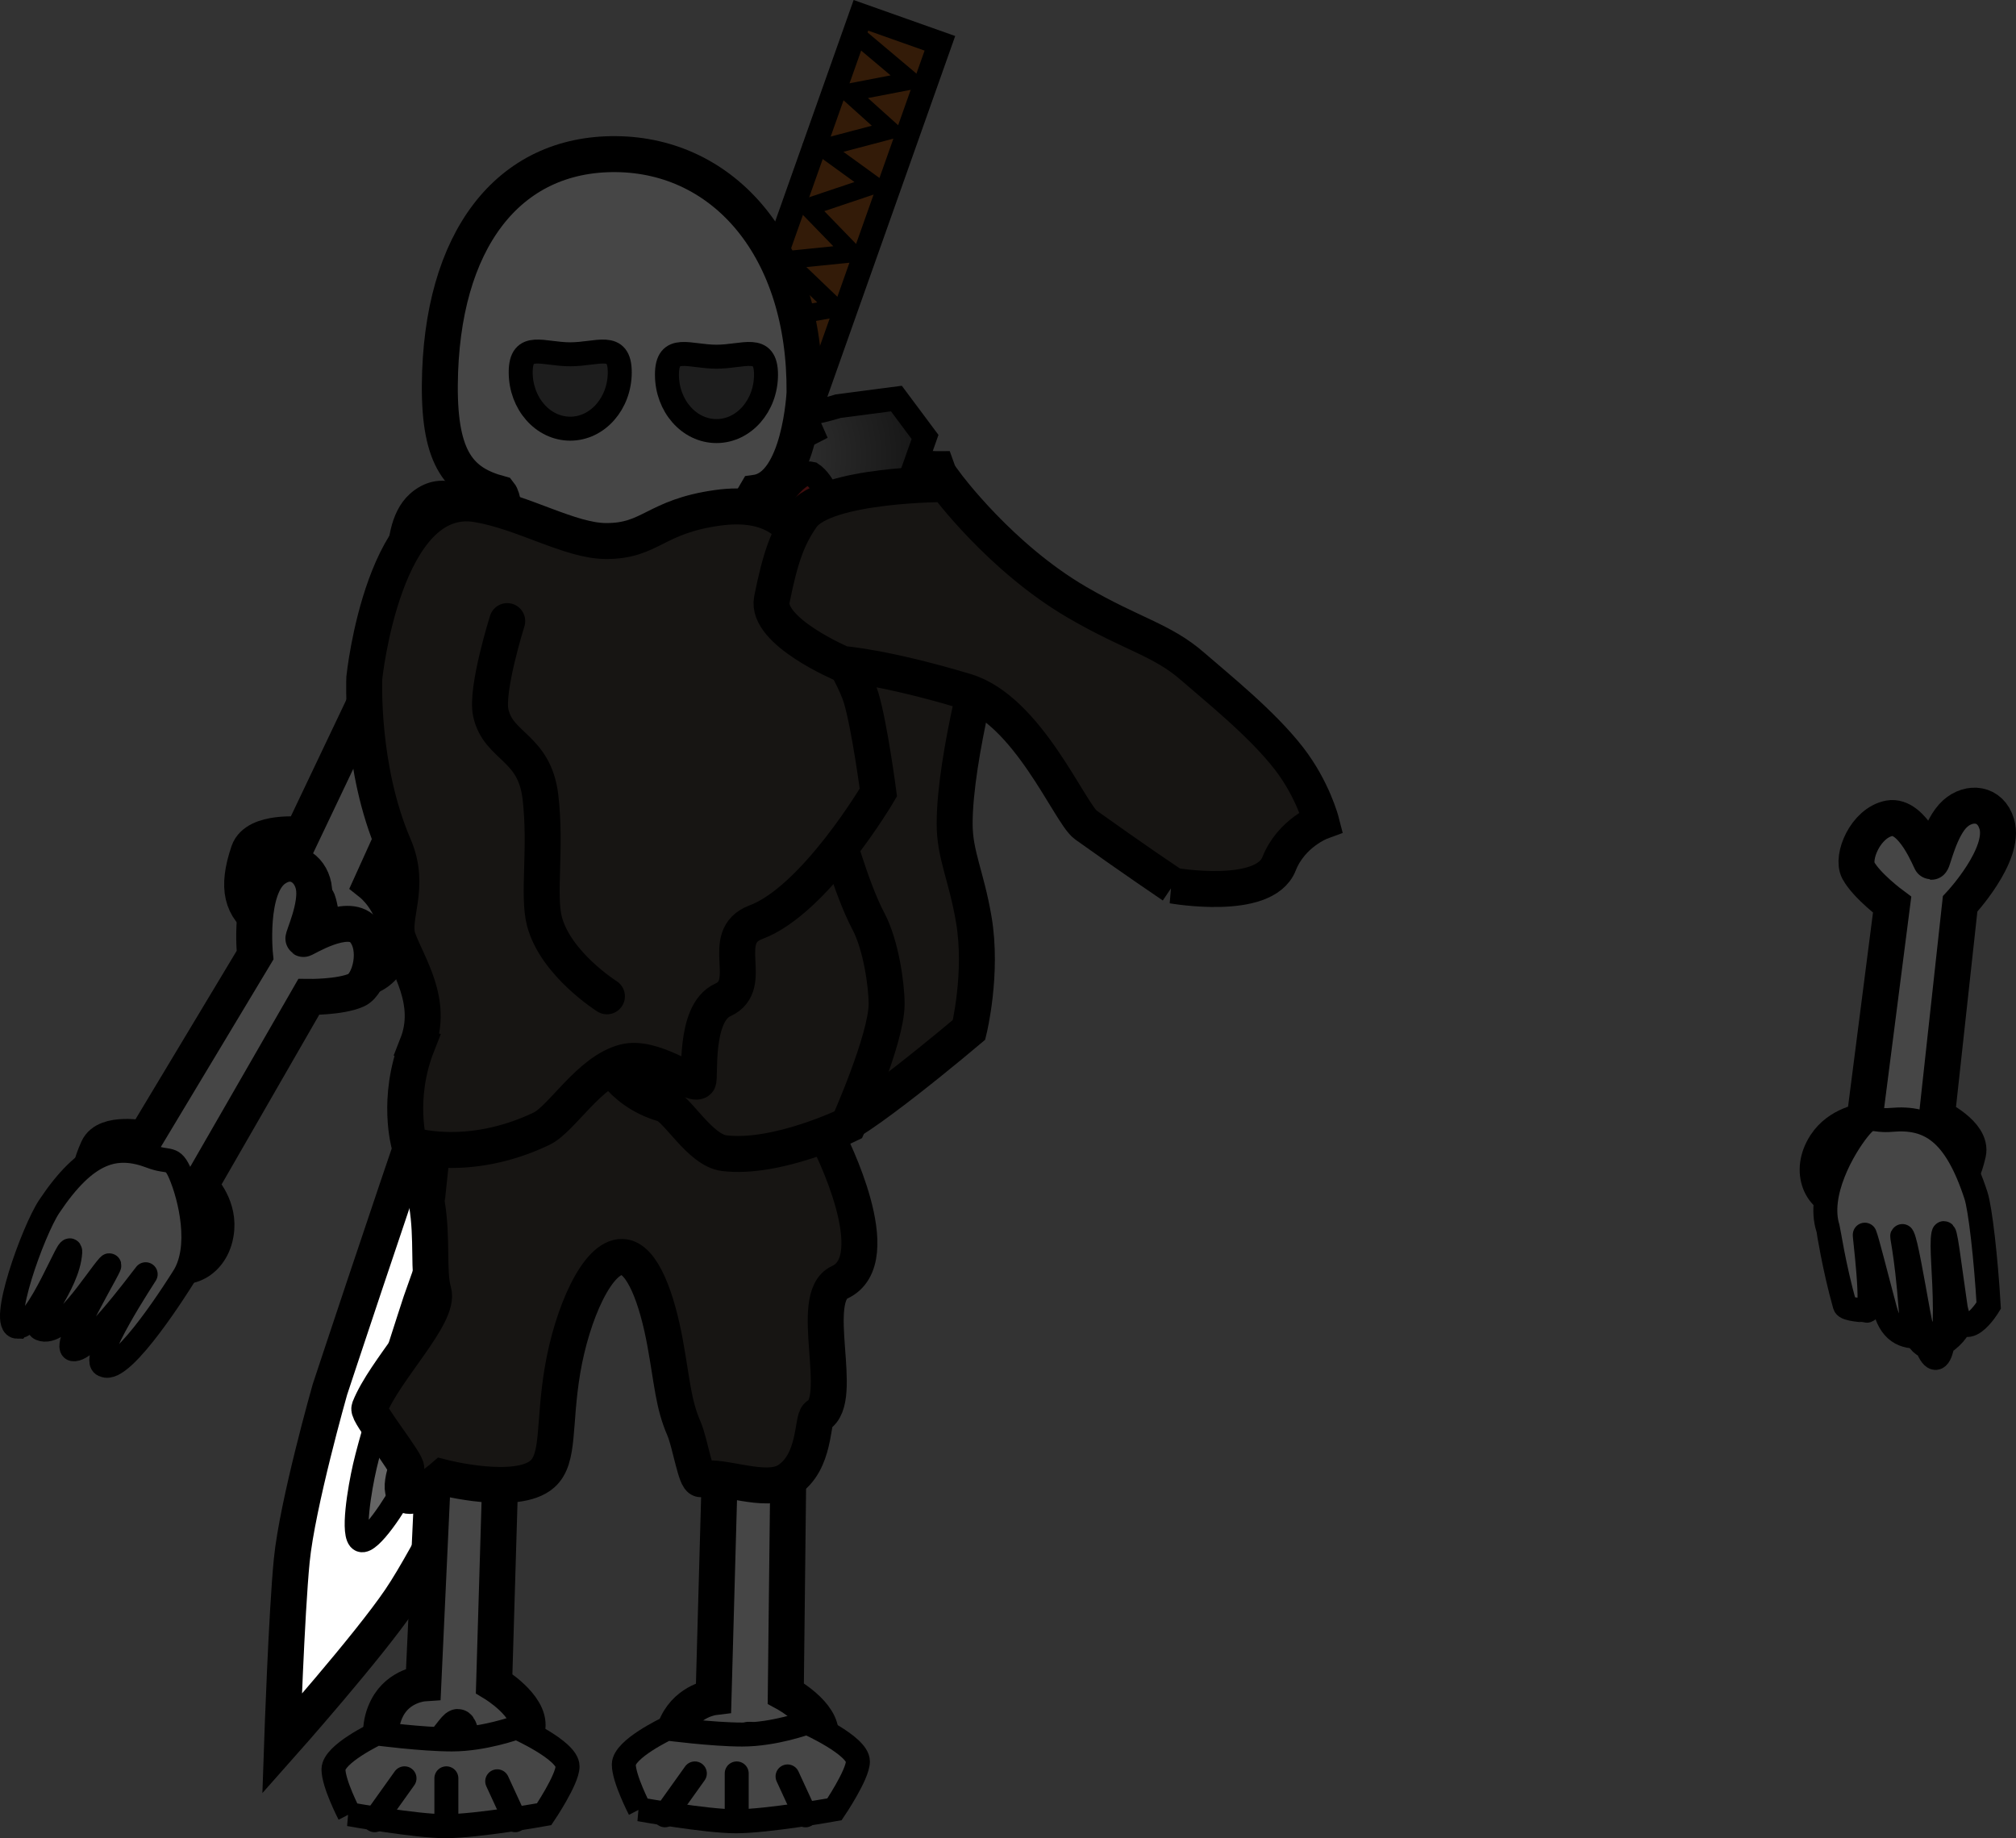 <svg version="1.1" xmlns="http://www.w3.org/2000/svg" xmlns:xlink="http://www.w3.org/1999/xlink" width="84.087" height="76.66" viewBox="0,0,84.087,76.66"><rect x="0" y="0" width="84.087" height="76.66" fill="#333333" stroke="none"/><defs><linearGradient x1="245.923" y1="139.353" x2="247.625" y2="134.955" gradientUnits="userSpaceOnUse" id="color-1"><stop offset="0" stop-color="#320000"/><stop offset="1" stop-color="#ff0000"/></linearGradient><radialGradient cx="256.08" cy="146.441" r="8.394" gradientUnits="userSpaceOnUse" id="color-2"><stop offset="0" stop-color="#a2a2a2"/><stop offset="1" stop-color="#747474"/></radialGradient><radialGradient cx="246.236" cy="137.671" r="6.686" gradientUnits="userSpaceOnUse" id="color-3"><stop offset="0" stop-color="#383838"/><stop offset="1" stop-color="#181818"/></radialGradient><linearGradient x1="246.01" y1="138.176" x2="247.585" y2="133.732" gradientUnits="userSpaceOnUse" id="color-4"><stop offset="0" stop-color="#320000"/><stop offset="1" stop-color="#ff0000"/></linearGradient><radialGradient cx="245.724" cy="169.785" r="7.238" gradientUnits="userSpaceOnUse" id="color-5"><stop offset="0" stop-color="#a2a2a2"/><stop offset="1" stop-color="#747474"/></radialGradient><radialGradient cx="234.773" cy="170.179" r="7.07" gradientUnits="userSpaceOnUse" id="color-6"><stop offset="0" stop-color="#a2a2a2"/><stop offset="1" stop-color="#747474"/></radialGradient><radialGradient cx="241.103" cy="153.264" r="10.211" gradientUnits="userSpaceOnUse" id="color-7"><stop offset="0" stop-color="#6e6e6e"/><stop offset="1" stop-color="#a2a2a2"/></radialGradient></defs><g transform="translate(-215.022,-118.669)"><g data-paper-data="{&quot;isPaintingLayer&quot;:true}" fill-rule="nonzero" stroke="#000000" stroke-linejoin="miter" stroke-miterlimit="10" stroke-dasharray="" stroke-dashoffset="0" style="mix-blend-mode: normal"><path d="M250.24,162.62l-0.8,-16.8l6.8,-0.6c0,0 -1.4,4.967 -1.4,7.8c0,1.309 0.485,2.153 0.799,4c0.38,2.244 -0.199,4.6 -0.199,4.6c0,0 -4.965,4.2 -5.8,4.2c-1.908,0 0.6,-3.2 0.6,-3.2z" fill="#171513" stroke-width="1.5" stroke-linecap="butt"/><path d="M248.849,137.957l-2.926,1.396l-1.224,-3.002l2.926,-1.396z" fill="url(#color-1)" stroke-width="1" stroke-linecap="butt"/><path d="M232.098,144.072c0,0 -0.645,-3.206 0.524,-4.25c0.812,-0.725 1.731,-0.248 1.992,0.63c0.285,0.961 -0.309,2.572 -0.246,2.606c0.04,0.022 1.991,-1.513 2.858,-0.723c0.867,0.79 0.584,2.594 -0.055,2.954c-0.753,0.425 -2.274,0.553 -2.274,0.553l-4.384,9.676c0,0 0.97,0.771 0.996,1.985c0.033,1.57 -1.253,2.31 -2.078,1.845c-0.825,-0.465 -1.029,-3.047 -1.184,-3.161c-0.147,-0.109 -1.363,1.569 -2.244,0.956c-0.881,-0.613 -1.133,-1.413 -0.614,-2.945c0.313,-0.921 2.229,-0.714 2.229,-0.714z" data-paper-data="{&quot;index&quot;:null}" fill="#464646" stroke-width="1.5" stroke-linecap="butt"/><path d="M225.659,158.506c0,0 -0.285,-2.786 0.799,-3.58c0.752,-0.551 1.496,-0.068 1.646,0.702c0.163,0.842 -0.476,2.166 -0.426,2.201c0.032,0.022 1.822,-1.124 2.496,-0.379c0.674,0.745 0.283,2.259 -0.291,2.513c-0.677,0.3 -1.984,0.283 -1.984,0.283l-4.538,7.885c0,0 0.763,0.738 0.685,1.774c-0.102,1.341 -1.259,1.865 -1.924,1.401c-0.664,-0.464 -0.625,-2.682 -0.748,-2.792c-0.116,-0.105 -1.292,1.225 -1.992,0.629c-0.7,-0.596 -0.849,-1.298 -0.279,-2.561c0.343,-0.76 1.959,-0.424 1.959,-0.424z" data-paper-data="{&quot;index&quot;:null}" fill="#464646" stroke-width="1.5" stroke-linecap="butt"/><path d="M215.749,174c-0.782,-0.004 0.65,-4.004 1.328,-5.018c1.547,-2.312 2.771,-2.644 4.253,-2.079c0.761,0.29 0.879,-0.048 1.214,0.733c0.398,0.93 0.942,3.084 0.101,4.34c-0.047,0.07 -2.49,4.011 -3.275,3.629c-0.7,-0.146 1.795,-3.879 1.727,-3.792c-0.408,0.521 -2.424,3.234 -3.025,3.126c-0.512,-0.092 1.815,-3.847 1.479,-3.475c-0.548,0.606 -1.978,2.994 -2.841,2.62c-0.415,-0.18 1.146,-1.781 1.241,-3.18c0.049,-0.719 -1.311,3.099 -2.201,3.095z" data-paper-data="{&quot;index&quot;:null}" fill="#464646" stroke-width="1" stroke-linecap="butt"/><path d="M260.865,146.343c0,0 1.04,-1.282 1.786,-0.911c1.24,0.618 1.569,1.256 1.403,2.161c-0.166,0.904 -1.917,0.617 -1.941,0.772c-0.025,0.163 1.408,1.856 1.187,2.636c-0.221,0.78 -1.45,1.106 -2.376,0.131c-0.716,-0.753 -0.592,-1.807 -0.592,-1.807l-8.501,-3.239c0,0 -1.002,0.839 -1.716,1.035c-0.605,0.166 -1.866,-0.76 -1.815,-1.763c0.051,-1.003 2.162,-1.246 2.173,-1.284c0.017,-0.059 -1.315,-0.68 -1.721,-1.436c-0.371,-0.691 -0.1,-1.536 0.831,-1.585c1.341,-0.07 2.882,2.268 2.882,2.268z" data-paper-data="{&quot;index&quot;:null}" fill="url(#color-2)" stroke-width="1.5" stroke-linecap="butt"/><path d="M295.807,165.243c0,0 1.49,0.711 1.303,1.523c-0.311,1.35 -0.854,1.819 -1.772,1.869c-0.918,0.05 -1.048,-1.72 -1.205,-1.706c-0.164,0.014 -1.475,1.803 -2.285,1.771c-0.81,-0.032 -1.414,-1.15 -0.684,-2.279c0.564,-0.873 1.619,-0.998 1.619,-0.998l1.159,-9.023c0,0 -1.051,-0.778 -1.408,-1.426c-0.303,-0.55 0.302,-1.992 1.289,-2.177c0.987,-0.185 1.718,1.81 1.757,1.812c0.061,0.003 0.353,-1.438 0.993,-2.01c0.585,-0.523 1.47,-0.457 1.735,0.437c0.382,1.287 -1.53,3.333 -1.53,3.333z" data-paper-data="{&quot;index&quot;:null}" fill="#464646" stroke-width="1.5" stroke-linecap="butt"/><path d="M296.569,173.043c-0.25,-1.721 -0.42,-3.232 -0.49,-2.901c-0.099,0.473 0.062,1.728 0.063,3.135c0.002,2.671 -0.644,2.69 -1.111,0.12c-0.281,-1.547 -0.509,-2.876 -0.645,-3.151c-0.102,-0.205 0.145,0.524 0.333,3.059c0.224,3.016 2.239,0.698 1.958,0.67c-0.348,-0.034 -2.48,1.356 -3.022,-0.665c-0.403,-1.504 -0.745,-2.887 -0.852,-3.148c-0.037,-0.09 0.413,3.29 0.063,3.169c-0.05,-0.017 -0.846,-0.038 -0.898,-0.221c-0.454,-1.609 -0.686,-3.169 -0.7,-3.211c-0.468,-1.438 0.64,-3.363 1.277,-4.15c0.534,-0.661 0.556,-0.303 1.367,-0.376c1.579,-0.142 2.667,0.51 3.528,3.156c0.179,0.55 0.413,2.605 0.53,4.591c0,0 -1.121,1.87 -1.404,-0.076z" data-paper-data="{&quot;index&quot;:null}" fill="#464646" stroke-width="1" stroke-linecap="butt"/><g data-paper-data="{&quot;index&quot;:null}"><path d="M250.229,137.772c0,0 -7.683,21.181 -10.45,28.808c-1.822,5.023 -4.636,12.46 -4.636,12.46c0,0 -2.181,4.495 -3.423,6.329c-1.341,1.981 -4.933,6.026 -4.933,6.026c0,0 0.185,-5.425 0.404,-7.647c0.232,-2.354 1.59,-7.124 1.59,-7.124c0,0 2.463,-7.452 4.194,-12.455c2.643,-7.64 10.019,-28.96 10.019,-28.96z" fill="#ffffff" stroke-width="1.5" stroke-linecap="butt"/><path d="M247.019,139.324l-12.245,34.556c0,0 -2.031,5.091 -2.832,6.705c-0.415,0.838 -1.495,2.458 -1.861,2.313c-0.396,-0.157 -0.055,-2.15 0.157,-3.072c0.433,-1.879 2.1,-6.944 2.1,-6.944l12.202,-34.437z" fill="#656565" stroke-width="1" stroke-linecap="butt"/><path d="M254.225,120.475l-6.105,17.228l-3.294,-1.167l6.105,-17.228z" fill="#331b08" stroke-width="1" stroke-linecap="butt"/><path d="M250.709,120.093l2.304,1.939l-2.601,0.501l1.741,1.565l-2.814,0.742l2.131,1.545l-2.75,0.923l1.868,1.927l-2.778,0.281l2.095,2.007l-3.141,0.55l2.265,1.538l-3.124,0.921l2.258,1.907" fill="none" stroke-width="0.75" stroke-linecap="round"/><path d="M252.777,142.259l-3.038,-1.167l-1.459,0.648c0,0 -0.341,-1.195 -0.697,-1.321c-0.969,-0.343 -3.935,-1.394 -3.935,-1.394l-1.471,0.642l-0.951,-1.489l-2.639,-0.947c0,0 -1.074,-2.082 -0.848,-2.719c0.271,-0.764 1.894,-1.544 1.894,-1.544c0,0 1.427,0.958 2.708,1.412c0.653,0.231 1.332,-0.155 2.13,0.128c0.876,0.31 1.433,1.761 2.298,2.067c0.811,0.287 1.94,-0.565 2.465,-0.379c0.942,0.334 1.515,1.074 2.523,1.431c1.06,0.376 2.533,0.36 2.533,0.36c0,0 0.723,1.936 0.472,2.646c-0.253,0.714 -1.985,1.625 -1.985,1.625z" fill="#3e0d0d" stroke-width="1" stroke-linecap="butt"/><path d="M253.605,136.892l-0.897,2.532l-2.403,2.858c0,0 -0.395,-3.176 -1.435,-3.858c-0.772,-0.197 -1.957,2.075 -1.957,2.075l-2.084,1.538l-0.946,-2.583c0,0 0.498,-2.489 0.021,-2.658c-0.836,-0.296 -3.27,2.162 -3.27,2.162l-0.53,-4l0.897,-2.532l2.276,-0.667l1.266,1.923c0,0 1.476,1.899 2.45,2.244c0.953,0.338 2.987,-0.317 2.987,-0.317l2.431,-0.318z" fill="url(#color-3)" stroke-width="1" stroke-linecap="butt"/><path d="M248.895,136.697l-2.884,1.479l-1.31,-2.965l2.884,-1.479z" fill="url(#color-4)" stroke-width="1" stroke-linecap="butt"/></g><path d="M247.797,189.292c0,0 1.562,0.85 1.453,1.79c-0.181,1.563 -0.68,2.098 -1.595,2.142c-0.915,0.043 -1.217,-2.014 -1.372,-2.001c-0.163,0.014 -1.304,2.07 -2.119,2.019c-0.815,-0.051 -1.528,-1.359 -0.906,-2.658c0.481,-1.004 1.526,-1.132 1.526,-1.132l0.29,-10.459c0,0 -1.128,-0.921 -1.549,-1.68c-0.357,-0.643 0.11,-2.308 1.081,-2.507c0.971,-0.199 1.896,2.131 1.936,2.134c0.062,0.005 0.215,-1.664 0.801,-2.318c0.536,-0.598 1.428,-0.506 1.781,0.536c0.508,1.501 -1.211,3.845 -1.211,3.845z" data-paper-data="{&quot;index&quot;:null}" fill="#464646" stroke-width="1.5" stroke-linecap="butt"/><path d="M235.632,188.883c0,0 1.513,0.916 1.39,1.831c-0.205,1.521 -0.704,2.02 -1.6,2.013c-0.896,-0.006 -1.154,-2.038 -1.307,-2.034c-0.16,0.005 -1.313,1.958 -2.11,1.864c-0.796,-0.094 -1.471,-1.413 -0.838,-2.653c0.489,-0.958 1.513,-1.028 1.513,-1.028l0.473,-10.231c0,0 -1.087,-0.962 -1.485,-1.728c-0.338,-0.649 0.149,-2.255 1.104,-2.398c0.954,-0.143 1.817,2.189 1.856,2.194c0.06,0.008 0.241,-1.619 0.826,-2.228c0.535,-0.557 1.407,-0.419 1.733,0.62c0.469,1.498 -1.255,3.703 -1.255,3.703z" data-paper-data="{&quot;index&quot;:null}" fill="#464646" stroke-width="1.5" stroke-linecap="butt"/><path d="M247.487,174.361c0,0 1.403,0.644 1.365,1.465c-0.064,1.364 -0.465,1.858 -1.255,1.95c-0.79,0.092 -1.173,-1.673 -1.307,-1.652c-0.141,0.021 -1.007,1.87 -1.716,1.874c-0.709,0.004 -1.404,-1.087 -0.942,-2.249c0.357,-0.898 1.254,-1.071 1.254,-1.071l-0.369,-9.077c0,0 -1.032,-0.731 -1.441,-1.363c-0.347,-0.536 -0.041,-2.006 0.788,-2.236c0.83,-0.23 1.769,1.733 1.803,1.734c0.054,0 0.088,-1.454 0.557,-2.055c0.429,-0.549 1.207,-0.523 1.574,0.359c0.529,1.27 -0.821,3.403 -0.821,3.403z" data-paper-data="{&quot;index&quot;:null}" fill="url(#color-5)" stroke-width="1.5" stroke-linecap="butt"/><path d="M235.934,174.892c0,0 1.284,0.843 1.148,1.633c-0.226,1.314 -0.674,1.73 -1.451,1.697c-0.777,-0.034 -0.938,-1.805 -1.07,-1.806c-0.139,-0.001 -1.201,1.658 -1.889,1.552c-0.688,-0.106 -1.232,-1.273 -0.644,-2.328c0.455,-0.816 1.345,-0.844 1.345,-0.844l0.731,-8.863c0,0 -0.913,-0.869 -1.235,-1.546c-0.273,-0.574 0.2,-1.952 1.033,-2.046c0.832,-0.094 1.508,1.956 1.541,1.962c0.052,0.009 0.26,-1.397 0.787,-1.907c0.482,-0.466 1.234,-0.32 1.484,0.593c0.36,1.314 -1.205,3.173 -1.205,3.173z" data-paper-data="{&quot;index&quot;:null}" fill="url(#color-6)" stroke-width="1.5" stroke-linecap="butt"/><path d="M238.698,159.939c0.386,-1.402 0.651,-1.814 0.856,-3.331c0.289,-2.258 -6.168,1.51 -5.903,-2.039c0.265,-3.548 5.849,-0.347 6.16,-2.298c-0.07,-3.167 -6.015,1.176 -6.089,-2.587c-0.075,-3.764 6.135,-0.306 6.267,-2.145c0.327,-1.625 -1.302,-1.238 -2.729,-1.59c-0.149,-0.037 -3.163,0.372 -3.582,-1.278c-0.455,-1.792 2.641,-1.829 2.641,-1.829c0,0 1.324,0.436 2.528,0.436c0.213,0 -0.085,-3.532 0.194,-3.54c0.663,-0.018 3.806,-0.039 3.806,-0.039c0,0 -0.188,3.421 0.146,3.421c1.674,0 3.086,-0.188 3.086,-0.188c0,0 1.99,0.551 2.081,1.729c0.049,0.633 -1.748,0.839 -3.314,1.253c-1.348,0.356 -2.624,-0.024 -2.677,1.319c-0.174,2.738 5.963,-1.397 6.043,2.31c0.08,3.706 -6.058,0.171 -6.007,2.636c-0.078,2.149 6.037,-0.921 5.99,2.357c-0.047,3.277 -6.053,-0.225 -5.984,2.138c0.003,1.145 0.157,2.211 0.404,3.331c1.014,4.602 4.631,-1.49 5.924,2.544c1.293,4.033 -0.707,2.797 -3.776,4.158c-1.044,0.463 -3.373,-2.829 -4.269,-2.664c-1.779,0.328 -2.788,2.778 -3.616,2.783c-2.209,0.014 -4.371,-0.79 -3.35,-4.068c0,0 0.413,-0.671 1.732,-1.032c1.019,-0.279 2.923,0.085 3.438,-1.788z" data-paper-data="{&quot;index&quot;:null}" fill="url(#color-7)" stroke-width="1.5" stroke-linecap="butt"/><path d="M245.383,143.996l-2.594,0.008l0.067,-1.717l-0.469,-0.009l-0.026,1.764l-2.73,-0.039l0.009,-1.746l-0.419,-0.006l-0.085,1.775l-2.314,-0.025c0,0 -0.491,-1.308 -0.486,-2c-0.303,-0.731 -0.189,-2.382 -0.479,-2.747c-1.638,-0.444 -2.514,-1.406 -2.49,-4.531c0.046,-6.026 2.844,-9.67 7.355,-9.626c4.511,0.045 7.903,3.918 7.857,9.944c0,0 -0.18,3.915 -2.019,4.175c-0.556,0.931 -0.553,1.666 -0.805,2.664z" fill="#464646" stroke-width="1.5" stroke-linecap="butt"/><path d="M242.84,134.296c0,-1.298 0.925,-0.751 2.066,-0.751c1.141,0 2.066,-0.548 2.066,0.751c0,1.298 -0.925,2.351 -2.066,2.351c-1.141,0 -2.066,-1.052 -2.066,-2.351z" fill="#1d1d1d" stroke-width="1" stroke-linecap="butt"/><g stroke-width="1"><path d="M229.589,194.331c0,0 -0.658,-1.27 -0.658,-1.871c0,-0.643 1.803,-1.497 1.803,-1.497c0,0 1.895,0.249 3.136,0.249c1.346,0 2.703,-0.499 2.703,-0.499c0,0 2.122,0.949 2.122,1.622c0,0.549 -0.977,1.996 -0.977,1.996c0,0 -2.784,0.499 -4.117,0.499c-1.258,0 -4.013,-0.499 -4.013,-0.499z" fill="#464646" stroke-linecap="butt"/><path d="M231.894,192.834l-1.247,1.746" fill="none" stroke-linecap="round"/><path d="M233.64,194.705v-1.871" fill="none" stroke-linecap="round"/><path d="M236.509,194.58l-0.748,-1.622" fill="none" stroke-linecap="round"/></g><g stroke-width="1"><path d="M241.699,194.127c0,0 -0.658,-1.27 -0.658,-1.871c0,-0.643 1.803,-1.497 1.803,-1.497c0,0 1.895,0.249 3.136,0.249c1.346,0 2.703,-0.499 2.703,-0.499c0,0 2.122,0.949 2.122,1.622c0,0.549 -0.977,1.996 -0.977,1.996c0,0 -2.784,0.499 -4.117,0.499c-1.258,0 -4.013,-0.499 -4.013,-0.499z" fill="#464646" stroke-linecap="butt"/><path d="M244.004,192.63l-1.247,1.746" fill="none" stroke-linecap="round"/><path d="M245.75,192.63v1.871" fill="none" stroke-linecap="round"/><path d="M248.619,194.377l-0.748,-1.622" fill="none" stroke-linecap="round"/></g><path d="M236.74,134.196c0,-1.298 0.925,-0.751 2.066,-0.751c1.141,0 2.066,-0.548 2.066,0.751c0,1.298 -0.925,2.351 -2.066,2.351c-1.141,0 -2.066,-1.052 -2.066,-2.351z" fill="#1d1d1d" stroke-width="1" stroke-linecap="butt"/><g fill="#171513" stroke-width="1.5" stroke-linecap="butt"><path d="M231.968,179.923c0.07,-0.219 -1.625,-2.302 -1.54,-2.519c0.637,-1.618 2.966,-3.889 2.675,-4.87c-0.236,-0.795 -0.03,-2.2 -0.276,-3.666c-0.043,-0.258 1.038,-8.951 1.038,-8.951c0,0 2.515,-6.187 2.814,-6.126c1.629,0.333 3.272,1.589 4.544,1.589c1.578,0 1.704,-1.055 3.913,-1.435c3.879,-0.668 3.317,4.334 3.317,4.334c0,0 1.453,2.662 1.748,3.891c0.303,1.262 -0.596,4.09 -0.596,4.09c0,0 2.524,4.931 0.437,5.889c-1.363,0.626 0.27,4.899 -0.91,5.554c-0.25,0.139 -0.067,1.947 -1.262,2.707c-0.92,0.585 -2.745,-0.266 -3.605,-0.05c-0.219,0.055 -0.457,-1.517 -0.717,-2.117c-0.448,-1.034 -0.481,-1.908 -0.787,-3.583c-0.327,-1.789 -0.937,-3.543 -1.783,-3.57c-1.035,-0.034 -2.096,2.37 -2.493,4.719c-0.385,2.28 -0.111,3.69 -0.843,4.336c-1.062,0.937 -4.156,0.135 -4.156,0.135c0,0 -2.265,1.968 -1.52,-0.356z" data-paper-data="{&quot;index&quot;:null}"/><path d="M240.203,162.554l3.4,-6.452l6.2,-3.024c0,0 0.7,2.619 1.44,4.011c0.519,0.975 0.76,2.644 0.76,3.45c0,1.461 -1.6,5.041 -1.6,5.041c0,0 -2.974,1.449 -5.173,1.182c-1.022,-0.124 -1.962,-1.883 -2.526,-2.046c-1.943,-0.56 -2.502,-2.161 -2.502,-2.161z"/><path d="M232.423,162.243c0.705,-1.79 -0.399,-3.33 -0.789,-4.402c-0.328,-0.901 0.57,-2.154 -0.175,-3.881c-1.41,-3.265 -1.242,-7.018 -1.242,-7.018c0,0 0.811,-7.889 4.709,-7.241c1.929,0.321 3.875,1.532 5.382,1.532c1.869,0 2.018,-1.017 4.635,-1.384c4.594,-0.644 3.929,4.178 3.929,4.178c0,0 1.721,2.566 2.07,3.751c0.359,1.217 0.716,3.942 0.716,3.942c0,0 -2.637,4.486 -5.108,5.41c-1.614,0.603 0.018,2.608 -1.38,3.241c-1.232,0.557 -0.919,3.319 -1.03,3.391c-0.283,0.183 -1.894,-1.106 -3.065,-0.803c-1.481,0.383 -2.619,2.379 -3.466,2.783c-3.109,1.482 -5.516,0.659 -5.516,0.659c0,0 -0.551,-1.917 0.332,-4.157z"/></g><path d="M263.942,155.602c0,0 -1.717,-1.159 -3.633,-2.531c-0.661,-0.473 -2.416,-4.791 -5.013,-5.572c-3.369,-1.013 -5.136,-1.139 -5.136,-1.139c0,0 -3.21,-1.354 -2.943,-2.689c0.356,-1.787 0.673,-2.628 1.255,-3.457c0.957,-1.364 6.011,-1.359 6.011,-1.359c0,0 2.256,3.067 5.466,4.935c2.31,1.344 3.536,1.553 4.823,2.677c1.029,0.898 2.882,2.375 4.012,3.834c1.002,1.294 1.347,2.636 1.347,2.636c0,0 -1.245,0.456 -1.763,1.764c-0.624,1.576 -4.428,0.901 -4.428,0.901z" fill="#171513" stroke-width="1.5" stroke-linecap="butt"/><path d="M240.337,160.22c0,0 -2.132,-1.341 -2.605,-3.121c-0.289,-1.086 0.083,-3.067 -0.169,-5.195c-0.249,-2.103 -1.752,-2.068 -2.07,-3.504c-0.215,-0.969 0.685,-3.828 0.685,-3.828" fill="none" stroke-width="1.5" stroke-linecap="round"/></g></g></svg>